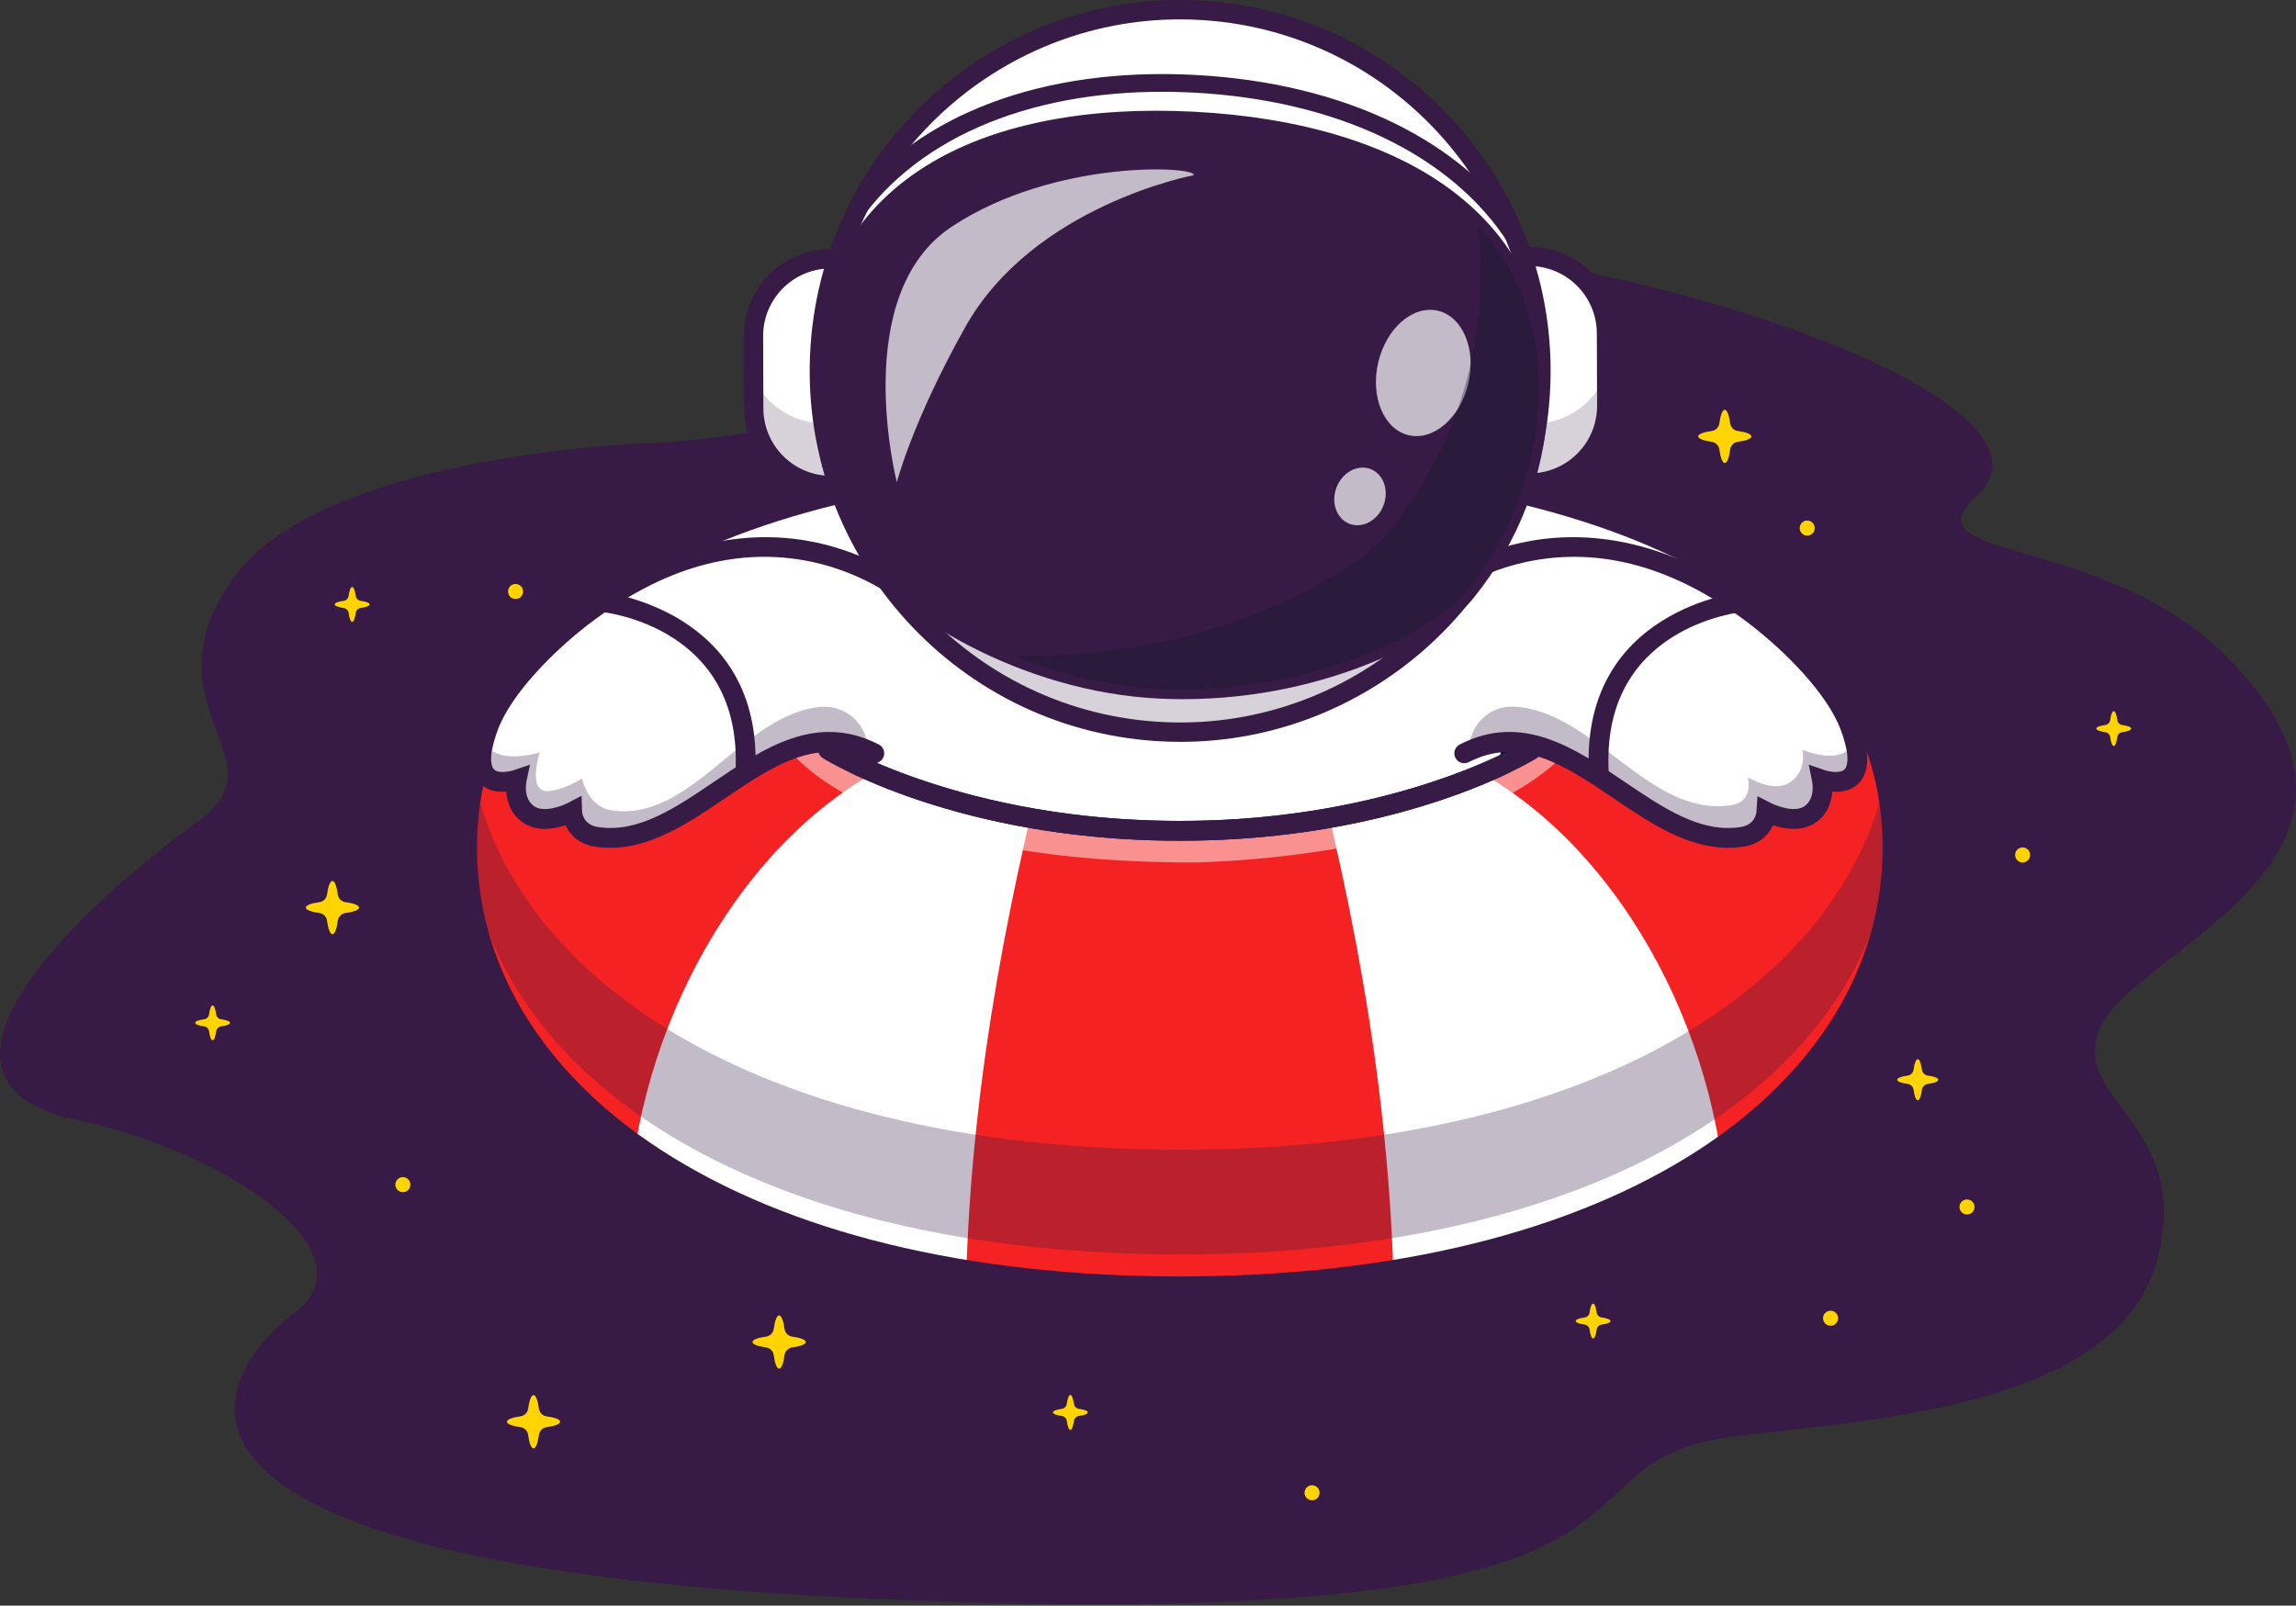<svg width="183" height="128" viewBox="0 0 183 128" fill="none" xmlns="http://www.w3.org/2000/svg">
<rect x="0" y="0" width="183" height="128" fill="#333333" stroke="none"/>
<path d="M144.248 54.115C143.211 54.115 142.231 53.721 141.478 53.002C140.703 52.26 140.263 51.261 140.239 50.188C140.215 49.115 140.609 48.097 141.349 47.321C142.878 45.718 145.422 45.661 147.022 47.191C147.797 47.933 148.237 48.932 148.262 50.005C148.286 51.078 147.892 52.096 147.151 52.872C146.411 53.648 145.413 54.089 144.342 54.114C144.31 54.114 144.279 54.115 144.248 54.115ZM144.251 47.265C143.505 47.265 142.76 47.558 142.205 48.139C141.683 48.686 141.405 49.404 141.422 50.161C141.439 50.918 141.75 51.622 142.296 52.145C142.843 52.668 143.559 52.948 144.315 52.929C145.07 52.911 145.774 52.601 146.296 52.054C146.818 51.507 147.096 50.789 147.079 50.032C147.062 49.275 146.752 48.571 146.205 48.048C145.658 47.525 144.955 47.265 144.252 47.265H144.251Z" fill="#000072"/>
<path d="M53.202 35.252C53.202 35.252 25.941 35.815 18.613 46.083C11.285 56.351 22.79 60.508 15.755 65.513C8.72 70.517 -9.396 85.93 6.082 89.267C18.319 91.906 29.825 99.893 23.449 104.684C17.074 109.475 6.497 125.257 73.429 127.601C138.867 129.893 121.449 116.559 138.427 114.476C148.864 113.195 168.546 112.185 171.843 100.726C175.141 89.267 164.148 87.551 167.666 81.43C171.183 75.309 192.728 68.113 177.778 52.649C167.882 42.411 151.728 44.881 157.553 39.517C165.834 31.891 130.705 19.875 106.902 19.267C83.099 18.659 82.691 32.952 53.202 35.252Z" fill="#371A45"/>
<path d="M135.349 34.789C135.349 34.604 135.783 34.443 136.426 34.358C136.746 34.316 136.999 34.063 137.04 33.743C137.125 33.099 137.286 32.664 137.47 32.664C137.655 32.664 137.815 33.099 137.901 33.743C137.943 34.063 138.195 34.316 138.515 34.358C139.158 34.443 139.592 34.604 139.592 34.789C139.592 34.974 139.158 35.134 138.515 35.219C138.195 35.262 137.942 35.514 137.901 35.834C137.816 36.478 137.655 36.913 137.47 36.913C137.286 36.913 137.126 36.479 137.04 35.834C136.998 35.514 136.746 35.261 136.426 35.219C135.783 35.135 135.349 34.974 135.349 34.789Z" fill="#FFD400"/>
<path d="M40.403 113.339C40.403 113.154 40.837 112.993 41.481 112.908C41.8 112.865 42.053 112.613 42.095 112.293C42.18 111.649 42.34 111.214 42.525 111.214C42.71 111.214 42.87 111.649 42.955 112.293C42.998 112.613 43.25 112.866 43.569 112.908C44.212 112.993 44.647 113.154 44.647 113.339C44.647 113.523 44.213 113.684 43.569 113.769C43.25 113.812 42.997 114.064 42.955 114.384C42.87 115.028 42.71 115.463 42.525 115.463C42.34 115.463 42.18 115.029 42.095 114.384C42.053 114.064 41.8 113.811 41.481 113.769C40.838 113.684 40.403 113.523 40.403 113.339Z" fill="#FFD400"/>
<path d="M59.978 106.984C59.978 106.799 60.412 106.638 61.056 106.553C61.375 106.51 61.628 106.258 61.67 105.938C61.754 105.294 61.915 104.859 62.1 104.859C62.284 104.859 62.444 105.294 62.53 105.938C62.572 106.258 62.824 106.511 63.144 106.553C63.787 106.638 64.221 106.799 64.221 106.984C64.221 107.168 63.787 107.329 63.144 107.414C62.824 107.457 62.572 107.709 62.53 108.029C62.445 108.673 62.284 109.108 62.1 109.108C61.915 109.108 61.755 108.674 61.67 108.029C61.627 107.709 61.375 107.456 61.056 107.414C60.413 107.329 59.978 107.168 59.978 106.984Z" fill="#FFD400"/>
<path d="M24.375 72.35C24.375 72.165 24.808 72.005 25.452 71.92C25.771 71.877 26.024 71.624 26.066 71.305C26.151 70.661 26.312 70.226 26.496 70.226C26.681 70.226 26.841 70.66 26.926 71.305C26.969 71.624 27.221 71.878 27.54 71.92C28.183 72.004 28.618 72.165 28.618 72.35C28.618 72.535 28.184 72.696 27.54 72.781C27.221 72.823 26.968 73.076 26.926 73.396C26.842 74.04 26.681 74.475 26.496 74.475C26.312 74.475 26.151 74.04 26.066 73.396C26.024 73.076 25.771 72.823 25.452 72.781C24.809 72.696 24.375 72.535 24.375 72.35Z" fill="#FFD400"/>
<path d="M15.556 81.538C15.556 81.417 15.841 81.311 16.262 81.256C16.472 81.228 16.637 81.063 16.665 80.853C16.72 80.431 16.826 80.146 16.946 80.146C17.067 80.146 17.173 80.431 17.228 80.853C17.256 81.063 17.421 81.228 17.63 81.256C18.052 81.311 18.336 81.417 18.336 81.538C18.336 81.659 18.052 81.765 17.63 81.82C17.421 81.848 17.256 82.013 17.228 82.223C17.173 82.645 17.067 82.93 16.946 82.93C16.826 82.93 16.72 82.645 16.665 82.223C16.637 82.013 16.472 81.848 16.262 81.82C15.841 81.765 15.556 81.659 15.556 81.538Z" fill="#FFD400"/>
<path d="M83.921 112.594C83.921 112.473 84.206 112.367 84.627 112.312C84.837 112.284 85.002 112.118 85.03 111.909C85.085 111.487 85.191 111.202 85.311 111.202C85.432 111.202 85.538 111.487 85.593 111.909C85.621 112.118 85.786 112.284 85.996 112.312C86.417 112.367 86.702 112.473 86.702 112.594C86.702 112.715 86.417 112.82 85.996 112.876C85.786 112.904 85.621 113.069 85.593 113.279C85.538 113.701 85.432 113.986 85.311 113.986C85.191 113.986 85.085 113.701 85.03 113.279C85.002 113.069 84.837 112.904 84.627 112.876C84.206 112.82 83.921 112.715 83.921 112.594Z" fill="#FFD400"/>
<path d="M26.678 48.182C26.678 48.061 26.963 47.955 27.385 47.9C27.594 47.872 27.759 47.706 27.787 47.497C27.842 47.074 27.948 46.79 28.069 46.79C28.189 46.79 28.295 47.074 28.35 47.497C28.378 47.706 28.543 47.872 28.753 47.9C29.174 47.955 29.459 48.061 29.459 48.182C29.459 48.303 29.174 48.408 28.753 48.464C28.543 48.492 28.378 48.657 28.35 48.867C28.295 49.289 28.189 49.574 28.069 49.574C27.948 49.574 27.842 49.289 27.787 48.867C27.759 48.657 27.594 48.492 27.385 48.464C26.963 48.408 26.678 48.303 26.678 48.182Z" fill="#FFD400"/>
<path d="M125.588 105.31C125.588 105.189 125.872 105.083 126.294 105.028C126.503 105 126.669 104.834 126.696 104.625C126.752 104.202 126.857 103.917 126.978 103.917C127.099 103.917 127.204 104.202 127.26 104.625C127.287 104.834 127.453 105 127.662 105.028C128.084 105.083 128.368 105.189 128.368 105.31C128.368 105.431 128.084 105.536 127.662 105.592C127.453 105.619 127.287 105.785 127.26 105.995C127.204 106.417 127.099 106.702 126.978 106.702C126.857 106.702 126.752 106.417 126.696 105.995C126.669 105.785 126.503 105.619 126.294 105.592C125.872 105.536 125.588 105.431 125.588 105.31Z" fill="#FFD400"/>
<path d="M32.11 95.038C32.441 95.038 32.709 94.769 32.709 94.438C32.709 94.106 32.441 93.837 32.11 93.837C31.779 93.837 31.51 94.106 31.51 94.438C31.51 94.769 31.779 95.038 32.11 95.038Z" fill="#FFD400"/>
<path d="M169.864 58.081C169.864 57.96 169.579 57.855 169.157 57.799C168.948 57.771 168.783 57.606 168.755 57.396C168.7 56.974 168.594 56.689 168.473 56.689C168.353 56.689 168.247 56.974 168.192 57.396C168.164 57.606 167.999 57.771 167.789 57.799C167.368 57.855 167.083 57.96 167.083 58.081C167.083 58.202 167.368 58.308 167.789 58.363C167.999 58.391 168.164 58.556 168.192 58.766C168.247 59.188 168.353 59.473 168.473 59.473C168.594 59.473 168.7 59.188 168.755 58.766C168.783 58.556 168.948 58.391 169.157 58.363C169.579 58.308 169.864 58.202 169.864 58.081Z" fill="#FFD400"/>
<path d="M161.211 68.755C161.542 68.755 161.81 68.486 161.81 68.154C161.81 67.823 161.542 67.554 161.211 67.554C160.88 67.554 160.612 67.823 160.612 68.154C160.612 68.486 160.88 68.755 161.211 68.755Z" fill="#FFD400"/>
<path d="M144.042 42.697C144.373 42.697 144.641 42.428 144.641 42.096C144.641 41.765 144.373 41.496 144.042 41.496C143.711 41.496 143.443 41.765 143.443 42.096C143.443 42.428 143.711 42.697 144.042 42.697Z" fill="#FFD400"/>
<path d="M104.575 119.599C104.906 119.599 105.174 119.331 105.174 118.999C105.174 118.668 104.906 118.399 104.575 118.399C104.244 118.399 103.976 118.668 103.976 118.999C103.976 119.331 104.244 119.599 104.575 119.599Z" fill="#FFD400"/>
<path d="M41.091 47.754C41.422 47.754 41.69 47.485 41.69 47.154C41.69 46.822 41.422 46.553 41.091 46.553C40.76 46.553 40.492 46.822 40.492 47.154C40.492 47.485 40.76 47.754 41.091 47.754Z" fill="#FFD400"/>
<path d="M145.902 105.688C146.233 105.688 146.502 105.42 146.502 105.088C146.502 104.757 146.233 104.488 145.902 104.488C145.571 104.488 145.303 104.757 145.303 105.088C145.303 105.42 145.571 105.688 145.902 105.688Z" fill="#FFD400"/>
<path d="M156.776 96.816C157.107 96.816 157.376 96.547 157.376 96.216C157.376 95.885 157.107 95.616 156.776 95.616C156.445 95.616 156.177 95.885 156.177 96.216C156.177 96.547 156.445 96.816 156.776 96.816Z" fill="#FFD400"/>
<path d="M151.214 86.075C151.214 85.933 151.549 85.809 152.046 85.743C152.293 85.71 152.488 85.515 152.52 85.268C152.586 84.771 152.71 84.435 152.852 84.435C152.994 84.435 153.118 84.771 153.184 85.268C153.217 85.515 153.411 85.711 153.658 85.743C154.155 85.809 154.49 85.933 154.49 86.075C154.49 86.218 154.155 86.342 153.658 86.408C153.411 86.441 153.216 86.635 153.184 86.882C153.118 87.38 152.994 87.716 152.852 87.716C152.71 87.716 152.586 87.38 152.52 86.882C152.487 86.635 152.293 86.44 152.046 86.408C151.549 86.342 151.214 86.218 151.214 86.075Z" fill="#FFD400"/>
<g opacity="0.3">
<path d="M150.844 73.49C150.844 82.74 146.03 91.15 137.082 97.404C130.531 101.984 121.766 105.408 111.048 107.158C105.831 108.011 100.149 108.467 94.037 108.467C87.924 108.467 82.243 108.011 77.025 107.158C66.126 105.379 57.245 101.867 50.658 97.17C41.923 90.942 37.227 82.626 37.227 73.491C37.227 64.93 41.351 57.861 49.061 52.645C58.747 46.093 74.095 42.461 94.037 42.461C113.979 42.461 129.149 46.05 138.843 52.533C146.662 57.758 150.844 64.867 150.844 73.491L150.844 73.49Z" fill="#371A45"/>
</g>
<path d="M150.844 67.566C150.844 76.816 146.03 85.226 137.082 91.481C130.531 96.06 121.766 99.484 111.048 101.234C105.831 102.087 100.149 102.543 94.037 102.543C87.924 102.543 82.243 102.087 77.025 101.234C66.126 99.455 57.245 95.944 50.658 91.246C41.923 85.018 37.227 76.702 37.227 67.567C37.227 59.007 41.351 51.937 49.061 46.721C58.747 40.169 74.095 36.538 94.037 36.538C113.979 36.538 129.149 40.126 138.843 46.609C146.662 51.834 150.844 58.943 150.844 67.567L150.844 67.566Z" fill="white"/>
<path d="M111.048 101.233C105.831 102.086 100.149 102.542 94.037 102.542C87.924 102.542 82.243 102.086 77.025 101.233C77.52 85.874 80.478 70.468 84.678 55.091C91.028 56.623 97.042 56.623 103.394 55.091C107.598 70.478 110.556 85.783 111.049 101.233H111.048Z" fill="#F42222"/>
<path d="M75.99 59.013C62.835 62.44 53.123 76.553 50.658 91.245C41.923 85.017 37.227 76.701 37.227 67.566C37.227 59.006 41.351 51.936 49.061 46.721C58.619 52.133 71.553 60.084 75.99 59.013Z" fill="#F42222"/>
<path d="M150.844 67.566C150.844 76.816 146.03 85.226 137.082 91.48C134.684 76.705 124.939 62.458 111.713 59.014C116.181 60.092 129.267 52.021 138.842 46.608C146.661 51.833 150.844 58.942 150.844 67.566Z" fill="#F42222"/>
<g opacity="0.5">
<path d="M62.915 59.782C62.915 59.782 69.092 68.755 95.144 68.755C95.144 68.755 116.292 68.54 124.569 60.251V58.082L114.501 55.201L92.123 58.301L80.151 59.474L72.656 57.536L62.915 59.781V59.782Z" fill="white"/>
</g>
<path d="M94.036 103.334C76.811 103.334 62.196 99.747 51.77 92.961C41.883 86.526 36.438 77.507 36.438 67.566C36.438 47.641 57.969 35.747 94.035 35.747C130.101 35.747 151.632 47.641 151.632 67.566C151.632 77.507 146.187 86.526 136.3 92.961C125.875 99.747 111.259 103.334 94.034 103.334H94.036ZM94.036 37.326C58.958 37.326 38.016 48.63 38.016 67.565C38.016 76.953 43.206 85.502 52.63 91.636C62.8 98.255 77.117 101.754 94.036 101.754C110.954 101.754 125.272 98.255 135.441 91.636C144.865 85.502 150.056 76.953 150.056 67.565C150.056 48.63 129.114 37.326 94.036 37.326H94.036Z" fill="#371A45"/>
<path d="M119.716 60.999C117.347 62.108 113.25 63.738 107.657 64.881C103.802 65.673 99.235 66.232 94.035 66.232C88.835 66.232 84.268 65.673 80.413 64.881C74.868 63.748 70.792 62.134 68.415 61.026C66.824 60.284 68.415 58.282 68.415 58.282L85.388 58.313L102.725 58.343L119.716 58.374C119.716 58.374 121.268 60.272 119.716 60.999Z" fill="white"/>
<path d="M94.036 66.37C89.35 66.37 84.758 65.915 80.386 65.016C74.883 63.892 70.808 62.294 68.358 61.151C67.947 60.96 67.694 60.672 67.605 60.296C67.387 59.367 68.27 58.242 68.308 58.195L68.35 58.142L119.782 58.235L119.823 58.286C119.859 58.331 120.716 59.391 120.514 60.282C120.43 60.651 120.182 60.934 119.775 61.124C117.321 62.274 113.231 63.883 107.686 65.017C103.313 65.915 98.721 66.371 94.036 66.371L94.036 66.37ZM68.485 58.42C68.321 58.643 67.71 59.537 67.875 60.232C67.944 60.526 68.14 60.744 68.474 60.9C70.91 62.036 74.964 63.625 80.44 64.745C84.795 65.639 89.368 66.093 94.035 66.093C98.702 66.093 103.275 65.639 107.629 64.745C113.148 63.616 117.216 62.016 119.656 60.873C119.986 60.718 120.177 60.505 120.242 60.22C120.392 59.56 119.807 58.724 119.647 58.512L68.484 58.42H68.485Z" fill="#371A45"/>
<path d="M94.036 67.021C81.293 67.021 72.305 63.714 68.082 61.742C67.335 61.393 67.066 60.845 66.972 60.446C66.687 59.235 67.683 57.934 67.797 57.79C68.068 57.449 68.564 57.392 68.905 57.663C69.246 57.935 69.303 58.432 69.032 58.774C68.763 59.116 68.43 59.764 68.507 60.085C68.516 60.123 68.537 60.213 68.748 60.311C72.853 62.227 81.597 65.442 94.035 65.442C106.473 65.442 115.272 62.21 119.381 60.283C119.582 60.189 119.601 60.107 119.608 60.077C119.677 59.771 119.323 59.141 119.105 58.874C118.829 58.537 118.878 58.039 119.215 57.762C119.553 57.486 120.05 57.536 120.326 57.874C120.508 58.098 121.408 59.273 121.146 60.426C121.057 60.821 120.794 61.365 120.05 61.714C115.823 63.696 106.821 67.021 94.036 67.021Z" fill="#000072"/>
<path d="M116.704 60.053C124.975 55.815 131.049 67.923 138.862 66.709C140.721 66.42 140.785 64.718 140.785 64.718C140.785 64.718 142.869 65.809 144.2 64.964C145.621 64.062 145.209 62.15 145.209 62.15C145.209 62.15 149.566 63.659 147.464 57.933C146.396 55.022 143.106 51.565 140.043 49.201C125.15 37.706 114.011 47.484 114.011 47.484H72.381C72.381 47.484 61.243 37.706 46.349 49.201C43.286 51.565 39.996 55.022 38.928 57.933C36.826 63.659 41.183 62.15 41.183 62.15C41.183 62.15 40.771 64.061 42.192 64.964C43.523 65.81 45.607 64.718 45.607 64.718C45.607 64.718 45.671 66.419 47.53 66.709C55.344 67.923 61.417 55.815 69.688 60.053" fill="white"/>
<path d="M137.755 66.933C134.636 66.933 131.76 64.986 128.967 63.096C125.177 60.529 121.257 57.876 116.768 60.176L116.641 59.929C121.276 57.554 125.265 60.254 129.123 62.865C132.204 64.951 135.39 67.108 138.841 66.572C140.567 66.303 140.647 64.729 140.648 64.713L140.656 64.494L140.85 64.596C140.87 64.606 142.879 65.64 144.127 64.848C145.448 64.008 145.079 62.198 145.075 62.179L145.023 61.939L145.255 62.019C145.27 62.024 146.763 62.528 147.489 61.785C148.08 61.181 148.027 59.866 147.335 57.981C146.209 54.913 142.657 51.393 139.959 49.31C132.314 43.409 125.693 43.255 121.486 44.164C116.923 45.15 114.131 47.564 114.103 47.589L114.064 47.623H72.33L72.291 47.589C72.264 47.564 69.471 45.151 64.909 44.164C60.7 43.254 54.08 43.41 46.435 49.31C43.736 51.393 40.185 54.914 39.06 57.981C38.368 59.866 38.315 61.182 38.906 61.785C39.635 62.529 41.124 62.023 41.14 62.018L41.372 61.938L41.321 62.179C41.317 62.197 40.947 64.008 42.269 64.847C43.516 65.64 45.525 64.606 45.545 64.595L45.739 64.494L45.748 64.712C45.751 64.777 45.834 66.304 47.555 66.571C51.005 67.107 54.192 64.95 57.273 62.865C61.131 60.254 65.12 57.555 69.754 59.929L69.627 60.176C65.138 57.876 61.219 60.529 57.427 63.094C54.302 65.21 51.068 67.399 47.512 66.845C45.957 66.604 45.584 65.409 45.497 64.926C44.953 65.173 43.287 65.822 42.12 65.081C40.931 64.326 40.957 62.893 41.017 62.343C40.54 62.467 39.385 62.67 38.709 61.979C38.027 61.284 38.058 59.907 38.8 57.885C39.947 54.763 43.539 51.196 46.267 49.09C54.003 43.12 60.714 42.97 64.982 43.896C69.309 44.835 72.071 47.042 72.434 47.345H113.962C114.325 47.042 117.087 44.834 121.415 43.896C125.683 42.97 132.394 43.12 140.13 49.09C142.858 51.196 146.45 54.762 147.597 57.885C148.338 59.906 148.369 61.283 147.689 61.979C147.012 62.669 145.857 62.467 145.38 62.343C145.44 62.893 145.467 64.326 144.277 65.081C143.11 65.822 141.444 65.174 140.9 64.926C140.813 65.409 140.441 66.603 138.885 66.845C138.506 66.904 138.13 66.932 137.757 66.932L137.755 66.933Z" fill="#371A45"/>
<g opacity="0.3">
<path d="M69.171 59.808C61.163 56.316 55.18 67.898 47.531 66.71C45.672 66.419 45.607 64.719 45.607 64.719C45.607 64.719 43.525 65.811 42.193 64.964C40.771 64.061 41.183 62.15 41.183 62.15C41.183 62.15 37.305 63.494 38.632 58.838C39.08 61.2 43.024 59.98 43.024 59.98C43.024 59.98 41.993 63.159 43.675 63.066C44.915 62.998 46.39 62.067 46.39 62.067C46.39 62.067 46.849 64.306 48.708 64.594C55.12 65.591 59.183 56.903 65.426 56.351C67.441 56.173 69.171 57.781 69.171 59.807V59.808Z" fill="#371A45"/>
</g>
<g opacity="0.3">
<path d="M145.209 62.15C145.209 62.15 145.621 64.061 144.199 64.964C142.87 65.811 140.785 64.719 140.785 64.719C140.785 64.719 140.72 66.419 138.861 66.71C131.17 67.905 125.164 56.188 117.089 59.867V59.795C117.089 57.843 118.699 56.238 120.646 56.33C127.032 56.629 131.463 65.2 137.983 64.187C139.843 63.899 139.308 61.961 139.308 61.961C139.308 61.961 141.313 63.228 142.642 62.383C144.064 61.479 143.657 59.767 143.657 59.767C143.657 59.767 147.259 61.319 147.76 58.839C149.087 63.495 145.209 62.151 145.209 62.151V62.15Z" fill="#371A45"/>
</g>
<g opacity="0.6">
<path d="M147.771 61.65C147.69 61.362 147.589 61.052 147.465 60.714C146.396 57.803 143.107 54.347 140.042 51.982C125.15 40.489 114.011 47.486 114.011 47.486H72.382C72.382 47.486 61.244 40.489 46.35 51.982C43.286 54.347 39.996 57.804 38.928 60.714C38.804 61.052 38.703 61.362 38.622 61.65C38.247 61.042 38.196 59.924 38.928 57.934C39.997 55.023 43.286 51.565 46.35 49.202C61.244 37.707 72.382 47.486 72.382 47.486H114.011C114.011 47.486 125.15 37.707 140.042 49.202C143.107 51.565 146.396 55.023 147.465 57.934C148.196 59.925 148.145 61.042 147.771 61.65Z" fill="white"/>
</g>
<path d="M137.742 67.585C134.439 67.585 131.478 65.581 128.603 63.635C124.801 61.062 121.21 58.631 117.064 60.756C116.676 60.955 116.201 60.801 116.002 60.413C115.804 60.024 115.957 59.548 116.345 59.349C121.322 56.8 125.473 59.609 129.487 62.326C132.601 64.434 135.543 66.425 138.741 65.929C139.871 65.753 139.987 64.857 139.998 64.679L140.076 63.468L141.151 64.019C141.588 64.245 143.013 64.784 143.777 64.298C144.707 63.707 144.448 62.369 144.437 62.312L144.162 60.956L145.467 61.404C145.83 61.526 146.692 61.67 147.025 61.328C147.169 61.18 147.572 60.518 146.724 58.206C145.645 55.269 142.192 51.857 139.562 49.827C133.604 45.229 127.591 43.534 121.684 44.788C117.269 45.726 114.557 48.056 114.53 48.079L114.307 48.274H114.011L72.084 48.274L71.861 48.078C71.836 48.056 69.124 45.726 64.708 44.788C58.803 43.533 52.788 45.229 46.831 49.827C44.201 51.857 40.747 55.27 39.669 58.206C38.821 60.518 39.224 61.18 39.367 61.328C39.7 61.67 40.563 61.526 40.928 61.403L42.244 60.959L41.954 62.317C41.944 62.369 41.685 63.707 42.615 64.298C43.388 64.789 44.806 64.247 45.242 64.019L46.348 63.439L46.395 64.689C46.407 64.856 46.521 65.753 47.652 65.928C50.846 66.425 53.791 64.434 56.906 62.326C60.92 59.609 65.07 56.8 70.047 59.349C70.435 59.548 70.588 60.024 70.39 60.413C70.192 60.801 69.716 60.955 69.328 60.756C65.181 58.631 61.59 61.062 57.789 63.635C54.56 65.821 51.221 68.082 47.409 67.49C46.111 67.288 45.414 66.522 45.08 65.788C44.203 66.078 42.856 66.322 41.769 65.632C40.714 64.962 40.411 63.914 40.352 63.112C39.685 63.16 38.85 63.057 38.242 62.436C37.357 61.533 37.339 59.971 38.188 57.661C39.38 54.412 42.937 50.838 45.867 48.575C53.8 42.452 60.714 42.306 65.117 43.26C69.187 44.143 71.873 46.071 72.662 46.694H113.728C114.517 46.071 117.203 44.143 121.274 43.26C125.678 42.306 132.59 42.452 140.523 48.575C143.454 50.837 147.01 54.411 148.203 57.661C149.051 59.971 149.034 61.533 148.149 62.436C147.54 63.057 146.705 63.16 146.039 63.112C145.98 63.914 145.676 64.962 144.622 65.632C143.535 66.322 142.188 66.078 141.311 65.788C140.977 66.522 140.28 67.288 138.982 67.49C138.563 67.555 138.149 67.585 137.741 67.585H137.742Z" fill="#371A45"/>
<g opacity="0.3">
<path d="M150.844 65.022C150.844 74.272 146.03 82.683 137.082 88.937C130.531 93.516 121.766 96.94 111.048 98.69C105.831 99.543 100.149 99.999 94.037 99.999C87.924 99.999 82.243 99.543 77.025 98.69C66.126 96.911 57.245 93.4 50.658 88.702C41.923 82.474 37.227 74.158 37.227 65.023C37.227 63.601 37.342 62.221 37.567 60.884C38.789 68.352 43.285 75.098 50.658 80.355C57.245 85.053 66.126 88.564 77.025 90.343C82.243 91.196 87.924 91.652 94.037 91.652C100.149 91.652 105.831 91.196 111.048 90.343C121.766 88.594 130.531 85.169 137.082 80.589C144.654 75.297 149.264 68.46 150.505 60.879C150.729 62.218 150.844 63.6 150.844 65.022Z" fill="#371A45"/>
</g>
<path d="M94.036 67.021C76.335 67.021 66.01 60.706 65.579 60.437C65.21 60.207 65.097 59.719 65.327 59.349C65.557 58.979 66.044 58.866 66.413 59.097C66.515 59.16 76.819 65.441 94.036 65.441C111.253 65.441 121.557 59.159 121.659 59.096C122.03 58.867 122.516 58.98 122.745 59.35C122.976 59.72 122.863 60.207 122.493 60.437C122.062 60.706 111.737 67.021 94.037 67.021H94.036Z" fill="#371A45"/>
<path d="M121.94 38.508C121.617 38.509 121.353 38.247 121.352 37.923L121.293 21.025C121.292 20.701 121.553 20.437 121.877 20.436C125.271 20.424 128.032 23.17 128.044 26.569L128.064 32.331C128.076 35.731 125.334 38.496 121.94 38.508H121.94Z" fill="white"/>
<path d="M121.938 38.646C121.746 38.646 121.565 38.572 121.428 38.436C121.291 38.299 121.215 38.117 121.214 37.923L121.155 21.025C121.154 20.831 121.229 20.648 121.365 20.511C121.502 20.374 121.683 20.297 121.877 20.297H121.899C125.355 20.297 128.172 23.105 128.183 26.568L128.204 32.331C128.216 35.801 125.407 38.634 121.942 38.646H121.939H121.938ZM121.899 20.574H121.878C121.758 20.574 121.646 20.622 121.562 20.707C121.478 20.791 121.432 20.904 121.432 21.024L121.492 37.922C121.492 38.042 121.539 38.155 121.624 38.239C121.708 38.322 121.82 38.369 121.939 38.369H121.94C125.253 38.357 127.938 35.649 127.927 32.332L127.906 26.569C127.901 24.962 127.271 23.454 126.132 22.322C124.998 21.195 123.496 20.574 121.899 20.574Z" fill="#371A45"/>
<g opacity="0.2">
<path d="M128.055 29.629L128.066 32.332C128.077 35.73 125.335 38.496 121.94 38.509C121.617 38.51 121.354 38.246 121.352 37.923L121.335 33.43C121.426 33.635 121.632 33.776 121.869 33.776L122.27 33.774C124.952 33.765 127.229 32.035 128.055 29.628V29.629Z" fill="#371A45"/>
</g>
<path d="M121.938 39.28C121.577 39.28 121.238 39.14 120.982 38.885C120.725 38.629 120.582 38.289 120.581 37.925L120.522 21.027C120.52 20.664 120.66 20.323 120.916 20.065C121.171 19.808 121.511 19.665 121.874 19.664C121.882 19.664 121.89 19.664 121.898 19.664C125.701 19.664 128.802 22.755 128.815 26.566L128.835 32.329C128.849 36.148 125.756 39.266 121.943 39.28C121.943 39.28 121.94 39.28 121.938 39.28ZM122.065 21.21L122.123 37.732C125.001 37.624 127.304 35.24 127.294 32.334L127.274 26.571C127.263 23.665 124.944 21.298 122.065 21.21Z" fill="#371A45"/>
<path d="M66.178 20.631C66.501 20.63 66.765 20.892 66.766 21.216L66.825 38.114C66.826 38.438 66.565 38.702 66.241 38.703C62.847 38.715 60.086 35.969 60.074 32.57L60.054 26.808C60.042 23.408 62.784 20.643 66.178 20.631H66.178Z" fill="white"/>
<path d="M66.219 38.842C62.764 38.842 59.947 36.034 59.935 32.571L59.915 26.808C59.903 23.338 62.712 20.505 66.178 20.493H66.18C66.373 20.493 66.554 20.567 66.691 20.703C66.828 20.84 66.904 21.022 66.904 21.216L66.964 38.114C66.965 38.514 66.641 38.84 66.242 38.842H66.219ZM66.178 20.77C62.866 20.782 60.18 23.49 60.192 26.807L60.212 32.57C60.224 35.88 62.916 38.565 66.219 38.565H66.241C66.487 38.564 66.688 38.362 66.687 38.115L66.627 21.216C66.627 21.096 66.581 20.984 66.495 20.9C66.411 20.816 66.299 20.77 66.18 20.77H66.179L66.178 20.77Z" fill="#371A45"/>
<g opacity="0.2">
<path d="M66.81 33.427L66.826 38.115C66.827 38.439 66.564 38.702 66.24 38.704C64.459 38.71 62.85 37.956 61.723 36.746C60.705 35.653 60.08 34.185 60.074 32.572L60.066 30.144C61.036 32.27 63.188 33.747 65.677 33.739L66.293 33.737C66.517 33.736 66.708 33.61 66.81 33.427Z" fill="#371A45"/>
</g>
<path d="M66.219 39.475C62.416 39.475 59.316 36.384 59.302 32.573L59.282 26.81C59.269 22.99 62.361 19.872 66.175 19.859C66.175 19.859 66.178 19.859 66.18 19.859C66.541 19.859 66.88 19.999 67.136 20.253C67.393 20.509 67.536 20.85 67.537 21.213L67.596 38.112C67.598 38.861 66.992 39.472 66.244 39.475C66.236 39.475 66.228 39.475 66.22 39.475H66.219ZM65.995 21.407C63.117 21.514 60.814 23.898 60.824 26.804L60.844 32.567C60.855 35.473 63.174 37.84 66.053 37.928L65.995 21.407Z" fill="#371A45"/>
<path d="M94.063 58.366C109.944 58.366 122.819 45.473 122.819 29.569C122.819 13.665 109.944 0.772 94.063 0.772C78.181 0.772 65.307 13.665 65.307 29.569C65.307 45.473 78.181 58.366 94.063 58.366Z" fill="white"/>
<path d="M94.082 58.506C93.429 58.506 92.775 58.484 92.114 58.439C76.218 57.364 64.16 43.537 65.234 27.618C66.308 11.7 80.114 -0.378 96.01 0.7C111.907 1.775 123.965 15.602 122.891 31.521C121.861 46.778 109.133 58.507 94.082 58.507V58.506ZM94.043 0.91C79.134 0.91 66.53 12.525 65.51 27.637C64.446 43.404 76.389 57.097 92.133 58.163C107.878 59.23 121.551 47.268 122.615 31.502C123.679 15.736 111.736 2.042 95.992 0.977C95.338 0.933 94.688 0.91 94.043 0.91Z" fill="#371A45"/>
<g opacity="0.2">
<path d="M122.746 27.515C122.841 28.826 122.845 30.16 122.754 31.511C121.681 47.379 107.968 59.373 92.123 58.302C76.278 57.227 64.302 43.495 65.371 27.628C65.401 27.172 65.443 26.715 65.495 26.267C66.486 40.384 77.743 51.964 92.24 52.945C107.63 53.985 121.005 42.703 122.746 27.515Z" fill="#371A45"/>
</g>
<path d="M94.083 59.139C93.416 59.139 92.747 59.117 92.072 59.071C75.828 57.972 63.506 43.843 64.603 27.576C65.701 11.309 79.816 -1.029 96.053 0.068C112.297 1.167 124.62 15.296 123.522 31.563C122.47 47.155 109.463 59.14 94.082 59.14L94.083 59.139ZM94.043 1.544C79.465 1.544 67.139 12.902 66.141 27.68C65.101 43.097 76.78 56.489 92.176 57.531C107.566 58.575 120.943 46.877 121.984 31.459C123.024 16.041 111.345 2.65 95.95 1.608C95.311 1.565 94.675 1.544 94.043 1.544Z" fill="#371A45"/>
<path d="M122.612 32.243C122.317 37.87 120.22 42.999 116.874 47.158C114.365 50.276 104.454 55.443 92.576 54.926C81.562 54.448 71.855 48.044 69.685 44.681C66.792 40.194 65.241 34.874 65.536 29.247C66.315 14.354 79.415 8.852 95.176 9.679C110.938 10.507 123.391 17.351 122.612 32.243Z" fill="#371A45"/>
<path d="M94.286 55.736C93.711 55.736 93.13 55.724 92.543 55.698C81.123 55.202 71.318 48.636 69.037 45.1C65.95 40.312 64.472 34.816 64.766 29.206C65.149 21.893 68.373 16.407 74.348 12.902C79.558 9.847 86.776 8.465 95.217 8.909C103.659 9.352 110.692 11.481 115.554 15.066C121.13 19.177 123.764 24.97 123.381 32.284C123.088 37.893 121.045 43.204 117.474 47.642C115.112 50.578 106.044 55.736 94.286 55.736ZM92.172 10.371C85.312 10.371 79.464 11.691 75.127 14.235C69.627 17.46 66.66 22.525 66.305 29.287C66.029 34.57 67.421 39.749 70.332 44.263C72.399 47.467 81.871 53.689 92.609 54.156C104.507 54.672 114.038 49.452 116.273 46.674C119.639 42.489 121.565 37.485 121.841 32.202C122.799 13.886 103.485 10.889 95.136 10.45C94.129 10.397 93.139 10.371 92.172 10.371V10.371Z" fill="#371A45"/>
<g opacity="0.7">
<path d="M117.029 30.58C117.674 27.841 116.59 25.24 114.608 24.772C112.626 24.304 110.496 26.145 109.851 28.885C109.206 31.624 110.29 34.224 112.272 34.692C114.254 35.16 116.384 33.319 117.029 30.58Z" fill="white"/>
</g>
<g opacity="0.7">
<path d="M110.267 40.3C110.734 39.095 110.275 37.794 109.243 37.393C108.211 36.992 106.997 37.643 106.53 38.847C106.063 40.052 106.521 41.353 107.553 41.754C108.585 42.155 109.8 41.504 110.267 40.3Z" fill="white"/>
</g>
<g opacity="0.35">
<path d="M117.788 18.059C121.102 21.575 122.923 26.261 122.611 32.242C122.316 37.87 120.218 42.999 116.874 47.158C114.364 50.275 104.452 55.442 92.574 54.927C88.38 54.746 84.377 53.704 80.906 52.297C95.519 52.619 107.596 46.273 110.706 42.405C114.953 37.127 117.615 30.617 117.988 23.476C118.089 21.567 118.015 19.763 117.787 18.059H117.788Z" fill="#111A28"/>
</g>
<path d="M120.84 19.761C120.669 19.761 120.497 19.698 120.361 19.572L120.281 19.504L120.242 19.43C115.756 12.377 106.605 7.986 95.136 7.383C83.606 6.778 74.047 10.314 68.916 17.084L68.869 17.14C68.605 17.426 68.159 17.444 67.873 17.18C67.597 16.925 67.57 16.502 67.804 16.214C73.224 9.076 83.21 5.342 95.21 5.972C107.121 6.598 116.668 11.213 121.41 18.636C121.607 18.904 121.593 19.283 121.359 19.536C121.22 19.685 121.031 19.761 120.841 19.761H120.84ZM68.312 16.626L68.35 16.661L68.312 16.626Z" fill="#371A45"/>
<g opacity="0.7">
<path d="M71.481 38.442C71.481 38.442 67.644 23.509 75.857 18.07C84.069 12.631 95.443 13.252 95.138 13.968C95.138 13.968 82.386 16.36 76.937 26.071C72.736 33.559 71.481 38.442 71.481 38.442Z" fill="white"/>
</g>
<path d="M59.409 62.357C59.394 62.357 59.38 62.357 59.366 62.355C58.931 62.332 58.597 61.96 58.621 61.525C59.241 49.966 48.219 48.797 47.751 48.754C47.317 48.713 46.998 48.329 47.038 47.895C47.078 47.461 47.462 47.142 47.894 47.181C48.024 47.193 60.899 48.517 60.196 61.61C60.173 62.031 59.825 62.358 59.409 62.358V62.357Z" fill="#371A45"/>
<path d="M127.446 62.605C127.034 62.605 126.687 62.285 126.66 61.867C125.772 48.535 138.814 47.192 138.946 47.18C139.382 47.141 139.763 47.461 139.803 47.895C139.842 48.329 139.523 48.714 139.089 48.753C138.606 48.799 127.45 49.986 128.234 61.762C128.263 62.197 127.934 62.574 127.499 62.602C127.481 62.603 127.463 62.604 127.446 62.604V62.605Z" fill="#371A45"/>
</svg>
